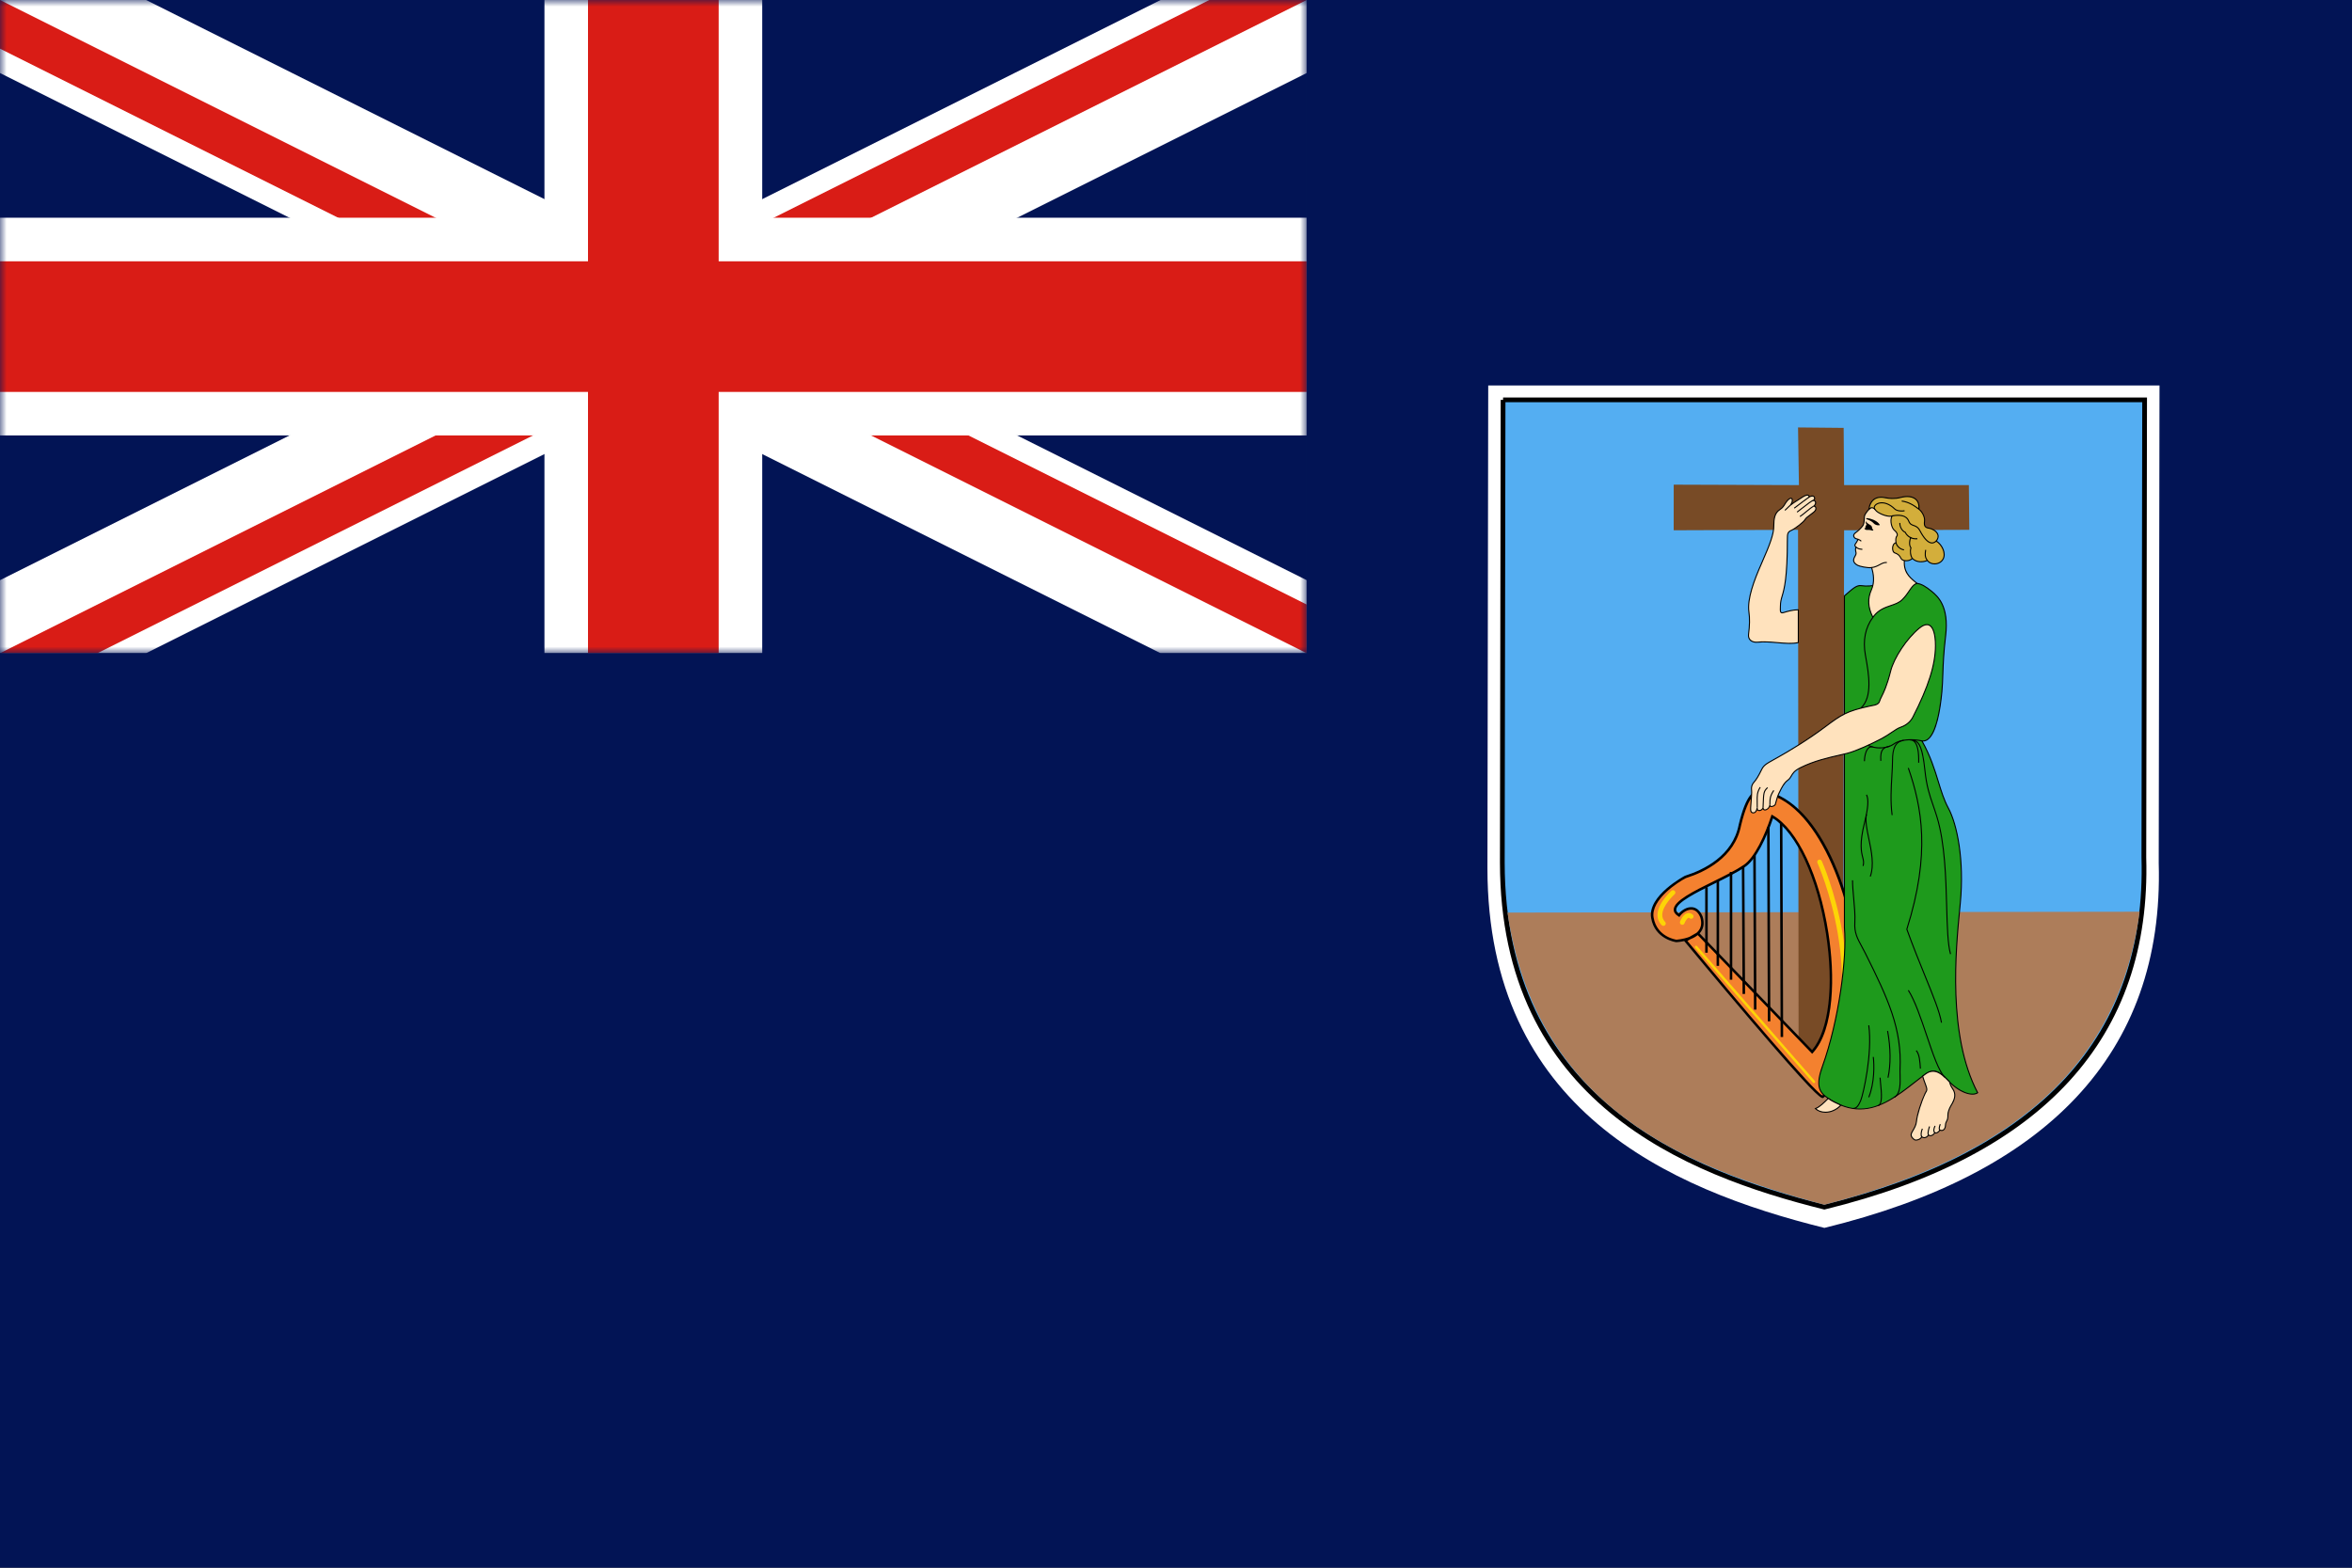 <svg width="180" height="120" viewBox="0 0 180 120" fill="none" xmlns="http://www.w3.org/2000/svg">
<rect x="0" y="0" width="180" height="120" fill="#333333" stroke="none"/>
<g clip-path="url(#clip0_909_274713)">
<rect width="180" height="120" fill="#021455"/>
<path d="M113.893 29.505H165.269L165.208 66.063C165.635 80.759 156.476 89.878 139.622 93.99C127.655 91.018 113.854 84.87 113.834 66.48L113.895 29.505L113.893 29.505Z" fill="white"/>
<path d="M115.031 30.607H164.129L164.071 65.638C164.479 79.72 155.725 88.459 139.619 92.399C128.181 89.551 114.992 83.66 114.973 66.038L115.031 30.607H115.031Z" fill="#54AEF2"/>
<path d="M139.618 92.586L139.575 92.575C128.946 89.929 114.812 84.299 114.792 66.038L114.85 30.607L115.031 30.608V30.426H164.311L164.31 30.608L164.252 65.639C164.652 79.421 156.379 88.486 139.662 92.575L139.618 92.586ZM115.212 30.789L115.154 66.038C115.174 84.019 129.113 89.591 139.619 92.212C156.119 88.164 164.284 79.226 163.89 65.644L163.947 30.789H115.212Z" fill="black"/>
<path d="M163.748 69.788C161.962 83.23 151.61 89.103 139.617 92.22C129.003 89.372 117.582 84.826 115.369 69.855L163.749 69.788L163.748 69.788Z" fill="#AD7D5A"/>
<path d="M137.673 37.133L137.605 32.718L141.096 32.752L141.13 37.133H150.679L150.713 40.555L141.13 40.59L141.053 80.953L137.648 80.974L137.605 40.555L128.088 40.59L128.09 37.099L137.673 37.133Z" fill="#784B26"/>
<path fill-rule="evenodd" clip-rule="evenodd" d="M129.943 71.454L138.684 80.521C141.706 77.199 139.61 64.782 135.634 62.495C135.158 63.965 134.347 65.728 133.486 66.297C131.591 67.588 126.948 69.098 128.5 70.065C128.854 69.575 129.78 69.112 130.215 70.201C130.733 71.916 128.282 72.025 128.282 72.025C128.282 72.025 126.73 71.835 126.458 70.255C126.185 68.676 128.769 67.234 128.99 67.124C129.208 67.042 132.584 66.144 133.156 63.148C133.864 60.208 134.599 60.643 134.735 60.589C139.146 61.025 142.033 68.921 142.196 74.476C142.36 80.031 139.936 83.707 139.501 83.952C139.065 84.197 128.99 71.998 128.99 71.998L129.943 71.454Z" fill="#F4812F"/>
<path d="M139.489 84.055C139.296 84.055 138.598 83.514 134.008 78.13C131.464 75.144 128.941 72.09 128.915 72.06L128.895 72.035C128.568 72.108 128.31 72.121 128.286 72.122C128.254 72.119 126.644 71.903 126.362 70.272C126.067 68.558 128.918 67.052 128.947 67.037C128.97 67.028 128.997 67.019 129.035 67.007C130.342 66.588 132.603 65.528 133.061 63.13C133.629 60.772 134.217 60.481 134.662 60.497C134.68 60.498 134.694 60.499 134.706 60.497L134.728 60.488L134.745 60.493C136.767 60.692 138.685 62.496 140.146 65.571C141.404 68.22 142.207 71.548 142.293 74.473C142.458 80.089 139.972 83.798 139.548 84.036C139.532 84.045 139.515 84.055 139.489 84.055ZM129.138 72.025C133.003 76.703 138.851 83.599 139.474 83.854C139.94 83.52 142.26 79.922 142.1 74.479C141.939 69.014 139.063 61.134 134.744 60.687C134.716 60.692 134.688 60.692 134.656 60.691C134.46 60.686 133.853 60.669 133.25 63.171C132.775 65.662 130.442 66.76 129.094 67.192C129.06 67.202 129.037 67.21 129.024 67.215C128.449 67.502 126.317 68.87 126.553 70.239C126.81 71.73 128.279 71.927 128.294 71.929C128.292 71.928 128.802 71.902 129.294 71.713L129.837 71.403C129.905 71.344 129.967 71.278 130.018 71.205C130.204 70.943 130.239 70.615 130.123 70.229C129.979 69.871 129.77 69.669 129.502 69.636C129.158 69.594 128.776 69.848 128.578 70.121L128.525 70.195L128.449 70.147C128.202 69.993 128.081 69.812 128.091 69.608C128.124 68.949 129.59 68.225 131.142 67.458C131.98 67.044 132.847 66.615 133.432 66.217C134.271 65.663 135.072 63.916 135.542 62.465L135.579 62.352L135.682 62.411C137.577 63.501 139.243 67.033 139.928 71.409C140.437 74.662 140.397 78.782 138.755 80.586L138.686 80.663L129.929 71.578C129.763 71.713 129.569 71.815 129.372 71.891L129.138 72.025ZM130.071 71.447L138.68 80.378C139.961 78.87 140.367 75.463 139.737 71.439C139.073 67.198 137.491 63.77 135.688 62.64C135.203 64.098 134.396 65.812 133.539 66.377C132.945 66.783 132.072 67.214 131.228 67.631C129.861 68.306 128.312 69.072 128.285 69.618C128.279 69.73 128.343 69.833 128.479 69.934C128.715 69.651 129.12 69.395 129.526 69.444C129.762 69.473 130.088 69.621 130.305 70.165C130.442 70.619 130.398 71.004 130.176 71.317C130.144 71.363 130.108 71.406 130.071 71.447Z" fill="black"/>
<path d="M136.315 63.013L136.369 79.378L136.315 63.013Z" fill="#F4812F"/>
<path d="M136.411 63.012L136.218 63.013L136.272 79.378L136.466 79.377L136.411 63.012Z" fill="black"/>
<path d="M135.335 63.312C135.335 63.339 135.389 78.179 135.389 78.179L135.335 63.312Z" fill="#F4812F"/>
<path d="M135.292 78.18C135.29 77.574 135.238 63.339 135.238 63.312H135.431C135.431 63.356 135.485 78.031 135.486 78.179L135.292 78.18Z" fill="black"/>
<path d="M134.273 65.463L134.327 77.281L134.273 65.463Z" fill="#F4812F"/>
<path d="M134.369 65.463L134.176 65.463L134.23 77.281L134.423 77.28L134.369 65.463Z" fill="black"/>
<path d="M133.401 66.307L133.456 76.083L133.401 66.307Z" fill="#F4812F"/>
<path d="M133.498 66.306L133.305 66.308L133.359 76.083L133.552 76.082L133.498 66.306Z" fill="black"/>
<path d="M132.572 66.743H132.379V74.993H132.572V66.743Z" fill="black"/>
<path d="M131.564 67.397H131.371V73.931H131.564V67.397Z" fill="black"/>
<path d="M130.693 67.914H130.5V72.924H130.693V67.914Z" fill="black"/>
<path d="M138.82 82.905C138.793 82.905 138.766 82.894 138.747 82.872L129.734 72.552C129.699 72.511 129.703 72.45 129.743 72.415C129.783 72.38 129.845 72.384 129.88 72.424L138.893 82.744C138.928 82.784 138.924 82.846 138.884 82.881C138.865 82.897 138.843 82.905 138.82 82.905Z" fill="#FDD406"/>
<path d="M139.555 82.445C139.527 82.445 139.498 82.438 139.472 82.425C139.383 82.379 139.348 82.27 139.394 82.181C143.096 74.99 139.131 66.144 139.091 66.055C139.049 65.964 139.089 65.857 139.18 65.815C139.271 65.774 139.379 65.814 139.42 65.905C139.462 65.995 143.498 75.001 139.716 82.347C139.684 82.409 139.62 82.445 139.555 82.445Z" fill="#FDD406"/>
<path d="M128.745 70.79C128.723 70.79 128.701 70.787 128.68 70.779C128.587 70.743 128.54 70.638 128.575 70.545C128.611 70.452 128.804 69.984 129.134 69.899C129.233 69.874 129.384 69.872 129.544 70.009C129.62 70.074 129.628 70.188 129.563 70.264C129.498 70.341 129.383 70.349 129.308 70.284C129.258 70.242 129.234 70.248 129.224 70.25C129.117 70.277 128.975 70.514 128.914 70.674C128.887 70.746 128.818 70.79 128.745 70.79Z" fill="#FDD406"/>
<path d="M127.302 70.872C127.254 70.872 127.207 70.854 127.172 70.817C126.947 70.586 126.839 70.308 126.852 69.992C126.886 69.107 127.875 68.223 127.917 68.186C127.992 68.12 128.106 68.127 128.173 68.202C128.239 68.277 128.232 68.391 128.157 68.457C128.148 68.466 127.241 69.276 127.214 70.007C127.206 70.222 127.277 70.405 127.432 70.565C127.502 70.637 127.5 70.751 127.428 70.821C127.393 70.855 127.347 70.872 127.302 70.872Z" fill="#FDD406"/>
<path d="M141.156 45.609C141.761 45.09 142.075 44.773 142.45 44.83C142.824 44.888 143.334 44.859 143.709 44.744C144.085 44.628 145.945 44.398 146.709 44.657C146.969 44.686 147.314 44.83 147.847 45.277C148.381 45.724 149.16 46.503 148.9 48.666C148.641 50.828 148.726 51.753 148.612 52.962C148.411 55.096 147.937 56.853 147.084 56.711C148.237 58.73 148.352 60.46 149.102 61.844C149.852 63.228 150.313 66.054 150.024 69.111C149.737 72.168 148.93 79.031 151.351 83.645C150.947 83.933 149.968 83.645 149.102 82.722C148.237 81.799 147.857 81.829 147.141 82.376C144.95 84.049 142.898 86.064 139.875 84.049C139.183 83.587 138.964 83.034 139.471 81.626C140.739 78.108 141.356 73.281 141.156 71.014L141.156 45.609Z" fill="#1E9A1C"/>
<path d="M142.342 84.925C141.577 84.925 140.756 84.684 139.853 84.082C139.184 83.636 138.901 83.089 139.434 81.613C140.692 78.124 141.319 73.318 141.116 71.018L141.116 45.59L141.13 45.578C141.194 45.524 141.255 45.471 141.312 45.421C141.805 44.994 142.101 44.735 142.456 44.791C142.84 44.85 143.339 44.816 143.697 44.706C144.042 44.6 145.924 44.348 146.722 44.619C147.035 44.653 147.403 44.853 147.873 45.247C148.309 45.611 149.216 46.37 148.94 48.67C148.781 49.999 148.752 50.853 148.726 51.607C148.71 52.066 148.695 52.499 148.652 52.966C148.521 54.352 148.227 56.111 147.568 56.618C147.439 56.717 147.3 56.764 147.157 56.758C147.781 57.871 148.099 58.904 148.379 59.818C148.601 60.54 148.81 61.222 149.137 61.825C149.822 63.088 150.374 65.832 150.064 69.115C150.05 69.262 150.035 69.419 150.019 69.584C149.717 72.72 149.087 79.246 151.386 83.626L151.403 83.657L151.374 83.677C150.962 83.972 149.965 83.701 149.073 82.749C148.226 81.846 147.871 81.869 147.165 82.407C146.976 82.552 146.788 82.698 146.601 82.845C145.284 83.873 143.937 84.925 142.342 84.925ZM141.196 45.627V71.014C141.399 73.319 140.77 78.141 139.509 81.639C138.991 83.074 139.246 83.581 139.897 84.015C142.635 85.841 144.538 84.355 146.552 82.782C146.739 82.635 146.928 82.489 147.117 82.344C147.855 81.781 148.249 81.753 149.131 82.695C149.973 83.592 150.897 83.873 151.299 83.631C149.009 79.23 149.637 72.712 149.94 69.576C149.956 69.411 149.971 69.255 149.985 69.107C150.293 65.841 149.746 63.115 149.067 61.863C148.736 61.253 148.526 60.567 148.303 59.842C148.018 58.913 147.695 57.861 147.049 56.731L147.008 56.658L147.091 56.672C147.241 56.697 147.386 56.657 147.519 56.555C148.015 56.173 148.389 54.896 148.572 52.958C148.616 52.494 148.631 52.062 148.646 51.604C148.672 50.849 148.701 49.993 148.861 48.661C149.132 46.404 148.247 45.663 147.822 45.308C147.365 44.925 147.01 44.731 146.705 44.697C145.963 44.446 144.118 44.66 143.721 44.782C143.352 44.895 142.839 44.931 142.444 44.87C142.126 44.82 141.84 45.069 141.365 45.481C141.311 45.528 141.255 45.576 141.196 45.627Z" fill="black"/>
<path d="M143.234 43.446C143.393 43.936 143.479 44.571 143.219 45.148C142.96 45.724 142.903 46.416 143.334 47.253C144.027 46.272 145.008 46.474 145.584 45.897C146.161 45.321 146.276 44.773 146.709 44.657C146.276 44.282 145.613 43.879 145.757 42.783C145.902 41.687 147.429 40.793 146.046 39.12C145.152 38.041 143.853 38.342 143.291 38.76C143.027 38.957 142.801 39.236 142.715 39.423C142.628 39.611 142.737 40.037 142.527 40.288C142.384 40.461 142.209 40.633 142.008 40.779C141.879 40.872 141.798 41.009 141.936 41.168C141.991 41.231 142.093 41.245 142.204 41.284C142.139 41.413 142.066 41.543 141.994 41.637C141.925 41.725 141.955 41.809 142.037 41.88C141.928 42.226 142.138 42.264 141.994 42.523C141.869 42.748 141.699 43.013 142.167 43.273C142.296 43.345 142.91 43.488 143.234 43.446Z" fill="#FFE2BD"/>
<path d="M143.329 47.329L143.299 47.271C142.911 46.519 142.873 45.819 143.183 45.131C143.443 44.553 143.342 43.925 143.206 43.489C142.875 43.518 142.288 43.386 142.148 43.308C141.97 43.209 141.866 43.101 141.831 42.978C141.785 42.814 141.871 42.661 141.947 42.525L141.959 42.504C142.025 42.385 142.01 42.324 141.989 42.239C141.969 42.158 141.945 42.058 141.992 41.892C141.903 41.804 141.892 41.703 141.962 41.612C142.019 41.539 142.082 41.434 142.147 41.307C142.135 41.303 142.122 41.299 142.11 41.296C142.03 41.272 141.955 41.25 141.906 41.194C141.844 41.123 141.817 41.05 141.825 40.977C141.835 40.895 141.89 40.815 141.984 40.746C142.169 40.613 142.341 40.45 142.496 40.263C142.616 40.119 142.625 39.908 142.632 39.722C142.638 39.596 142.642 39.486 142.679 39.406C142.76 39.23 142.979 38.942 143.268 38.728C143.912 38.249 145.209 38.047 146.077 39.095C147.05 40.272 146.596 41.091 146.196 41.815C146.013 42.145 145.84 42.457 145.797 42.788C145.671 43.745 146.18 44.167 146.59 44.505C146.64 44.547 146.689 44.587 146.735 44.627L146.792 44.676L146.72 44.696C146.483 44.759 146.346 44.96 146.157 45.238C146.017 45.445 145.857 45.68 145.612 45.925C145.365 46.172 145.049 46.279 144.715 46.392C144.247 46.551 143.763 46.714 143.367 47.275L143.329 47.329ZM143.262 43.402L143.272 43.434C143.417 43.883 143.532 44.548 143.255 45.164C142.964 45.811 142.992 46.47 143.341 47.176C143.745 46.636 144.246 46.467 144.689 46.317C145.015 46.207 145.322 46.103 145.556 45.869C145.795 45.629 145.953 45.398 146.091 45.193C146.265 44.937 146.406 44.73 146.629 44.641C146.6 44.617 146.57 44.592 146.539 44.567C146.114 44.216 145.586 43.779 145.718 42.777C145.763 42.431 145.939 42.113 146.126 41.776C146.533 41.041 146.954 40.28 146.015 39.146C145.101 38.041 143.801 38.43 143.315 38.792C143.05 38.989 142.831 39.267 142.752 39.44C142.721 39.505 142.717 39.612 142.712 39.726C142.704 39.924 142.695 40.15 142.557 40.314C142.398 40.506 142.221 40.674 142.031 40.811C141.978 40.849 141.913 40.911 141.905 40.986C141.899 41.036 141.92 41.088 141.966 41.142C141.999 41.18 142.061 41.198 142.132 41.219C142.159 41.227 142.188 41.236 142.217 41.246L142.26 41.261L142.24 41.301C142.164 41.453 142.092 41.574 142.026 41.661C141.994 41.701 141.964 41.764 142.063 41.85L142.083 41.867L142.075 41.892C142.025 42.051 142.046 42.137 142.066 42.22C142.089 42.311 142.11 42.397 142.029 42.542L142.017 42.564C141.945 42.692 141.87 42.825 141.908 42.956C141.937 43.058 142.028 43.15 142.187 43.238C142.31 43.307 142.913 43.448 143.229 43.406L143.262 43.402Z" fill="black"/>
<path d="M137.625 49.184C136.818 49.386 135.52 49.04 134.539 49.156C134.106 49.207 133.761 48.983 133.819 48.55C133.876 48.117 133.934 47.454 133.847 46.849C133.713 45.905 134.165 44.599 134.799 43.157C135.433 41.716 135.751 40.908 135.751 40.23C135.751 39.783 135.794 39.279 136.198 39.019C136.496 38.828 136.553 38.641 136.66 38.486C136.904 38.125 137.134 38.039 137.163 38.255C137.181 38.384 137.134 38.5 137.019 38.673C137.279 38.457 137.719 38.205 137.819 38.133C137.92 38.061 138.433 37.7 138.461 38.039C138.663 37.938 138.8 37.945 138.851 38.053C138.905 38.17 138.872 38.219 138.771 38.306C138.915 38.277 139.081 38.529 138.792 38.753C138.944 38.702 139.095 38.955 138.829 39.185C138.553 39.423 138.238 39.589 138.137 39.776C138.036 39.964 137.351 40.49 137.077 40.605C136.803 40.721 136.789 40.879 136.789 41.283C136.789 45.724 136.256 45.363 136.256 46.431C136.256 46.719 136.198 46.978 136.486 46.892C136.775 46.805 137.192 46.676 137.625 46.676V49.184Z" fill="#FFE2BD"/>
<path d="M136.986 49.289C136.685 49.289 136.357 49.261 136.018 49.231C135.514 49.188 134.992 49.143 134.544 49.195C134.285 49.226 134.058 49.162 133.919 49.02C133.802 48.901 133.754 48.737 133.779 48.545C133.866 47.892 133.875 47.323 133.807 46.855C133.661 45.828 134.208 44.401 134.762 43.142C135.431 41.621 135.711 40.881 135.711 40.231C135.711 39.739 135.767 39.249 136.176 38.986C136.401 38.842 136.481 38.705 136.559 38.573C136.581 38.535 136.603 38.499 136.627 38.464C136.799 38.209 136.974 38.074 137.093 38.102C137.128 38.11 137.188 38.14 137.203 38.25C137.216 38.343 137.197 38.429 137.155 38.519C137.316 38.403 137.5 38.288 137.633 38.205C137.708 38.158 137.767 38.122 137.796 38.1C137.994 37.959 138.259 37.806 138.404 37.873C138.448 37.893 138.477 37.929 138.491 37.981C138.611 37.928 138.708 37.914 138.781 37.94C138.829 37.957 138.865 37.989 138.887 38.036C138.939 38.15 138.917 38.215 138.86 38.277C138.906 38.296 138.945 38.335 138.969 38.387C139.008 38.471 139.002 38.596 138.891 38.717C138.928 38.732 138.962 38.761 138.985 38.801C139.038 38.894 139.036 39.059 138.855 39.215C138.754 39.303 138.65 39.379 138.549 39.453C138.379 39.577 138.232 39.684 138.172 39.795C138.064 39.995 137.363 40.528 137.093 40.642C136.841 40.748 136.829 40.881 136.829 41.283C136.829 44.269 136.588 45.088 136.429 45.63C136.352 45.895 136.295 46.085 136.295 46.431C136.295 46.474 136.294 46.517 136.293 46.558C136.289 46.691 136.285 46.816 136.334 46.854C136.361 46.874 136.408 46.874 136.475 46.854L136.503 46.845C136.797 46.757 137.2 46.636 137.625 46.636H137.665V49.216L137.635 49.223C137.441 49.272 137.222 49.289 136.986 49.289ZM134.997 49.092C135.33 49.092 135.681 49.122 136.025 49.152C136.609 49.203 137.162 49.251 137.586 49.153V46.716C137.187 46.723 136.806 46.837 136.526 46.922L136.498 46.93C136.403 46.959 136.334 46.954 136.286 46.917C136.204 46.855 136.208 46.716 136.213 46.556C136.214 46.516 136.216 46.473 136.216 46.431C136.216 46.074 136.276 45.868 136.353 45.608C136.51 45.07 136.749 44.258 136.749 41.283C136.749 40.879 136.762 40.695 137.062 40.569C137.339 40.452 138.009 39.929 138.102 39.758C138.17 39.63 138.324 39.518 138.502 39.388C138.602 39.316 138.704 39.24 138.803 39.155C138.947 39.03 138.954 38.907 138.915 38.84C138.89 38.796 138.847 38.778 138.805 38.791L138.768 38.721C138.95 38.58 138.912 38.455 138.896 38.42C138.873 38.368 138.823 38.336 138.779 38.345L138.628 38.375L138.745 38.276C138.839 38.195 138.858 38.165 138.815 38.07C138.802 38.043 138.782 38.025 138.755 38.016C138.712 38.001 138.63 37.999 138.479 38.075L138.426 38.101L138.421 38.042C138.415 37.966 138.382 37.95 138.371 37.945C138.286 37.906 138.09 37.989 137.842 38.165C137.812 38.187 137.752 38.224 137.675 38.273C137.496 38.385 137.225 38.554 137.045 38.704L136.986 38.651C137.102 38.477 137.139 38.372 137.124 38.261C137.117 38.213 137.101 38.186 137.075 38.18C137.009 38.163 136.861 38.26 136.693 38.508C136.67 38.542 136.649 38.577 136.628 38.614C136.549 38.747 136.46 38.899 136.219 39.053C135.842 39.295 135.79 39.762 135.79 40.231C135.79 40.895 135.509 41.642 134.835 43.174C134.286 44.423 133.743 45.836 133.886 46.843C133.955 47.319 133.945 47.895 133.858 48.556C133.836 48.722 133.877 48.863 133.976 48.964C134.098 49.088 134.301 49.143 134.535 49.116C134.682 49.099 134.837 49.092 134.997 49.092Z" fill="black"/>
<path d="M137.798 58.758C139.101 58.107 140.595 57.864 141.374 57.663C142.152 57.461 143.393 56.855 143.998 56.538C144.604 56.221 145.094 55.788 145.44 55.673C145.786 55.558 146.174 55.319 146.391 54.894C147.516 52.703 148.122 50.944 148.122 49.415C148.122 48.406 147.862 47.281 146.881 48.089C145.96 48.848 144.956 50.311 144.69 51.376C144.286 52.991 143.941 53.337 143.853 53.654C143.767 53.972 143.441 53.971 143.046 54.058C141.345 54.433 140.941 54.692 139.672 55.644C138.404 56.596 137.019 57.432 136.096 57.951C135.174 58.47 135.001 58.528 134.799 58.946C134.598 59.364 134.41 59.681 134.237 59.869C134.063 60.056 134.014 60.275 134.049 60.503C134.079 60.691 133.991 61.556 133.977 61.844C133.962 62.132 134.034 62.205 134.151 62.219C134.266 62.233 134.424 62.176 134.482 61.83C134.424 62.176 134.9 62.06 134.929 61.801C134.914 62.176 135.419 61.959 135.448 61.613C135.448 61.858 135.83 61.689 135.866 61.57C135.952 61.282 136.024 60.965 136.139 60.734C136.308 60.399 136.487 59.965 136.818 59.724C137.193 59.45 137.019 59.148 137.798 58.758Z" fill="#FFE2BD"/>
<path d="M134.181 62.26C134.168 62.26 134.156 62.26 134.146 62.258C133.983 62.238 133.923 62.118 133.937 61.842C133.942 61.753 133.953 61.608 133.966 61.446C133.993 61.103 134.029 60.634 134.01 60.509C133.97 60.251 134.036 60.026 134.207 59.842C134.37 59.666 134.552 59.367 134.763 58.928C134.948 58.545 135.111 58.455 135.795 58.074C135.88 58.026 135.974 57.974 136.077 57.916C136.823 57.496 138.28 56.639 139.648 55.612C140.914 54.662 141.316 54.398 143.037 54.019C143.105 54.004 143.171 53.992 143.233 53.98C143.533 53.924 143.75 53.883 143.815 53.644C143.842 53.546 143.89 53.449 143.958 53.315C144.111 53.01 144.368 52.499 144.652 51.366C144.91 50.33 145.899 48.846 146.856 48.058C147.175 47.795 147.446 47.714 147.66 47.815C148.096 48.021 148.162 48.906 148.162 49.415C148.162 50.877 147.627 52.573 146.427 54.912C146.172 55.41 145.707 55.626 145.452 55.711C145.273 55.77 145.05 55.92 144.792 56.094C144.562 56.249 144.302 56.424 144.016 56.573C143.736 56.72 142.29 57.466 141.384 57.701C141.218 57.744 141.025 57.788 140.801 57.838C139.973 58.026 138.839 58.282 137.815 58.794C137.347 59.028 137.235 59.223 137.127 59.412C137.058 59.532 136.992 59.646 136.841 59.757C136.562 59.96 136.392 60.308 136.242 60.615C136.219 60.662 136.197 60.708 136.175 60.752C136.09 60.922 136.027 61.147 135.966 61.364C135.946 61.437 135.925 61.51 135.904 61.581C135.873 61.686 135.669 61.794 135.538 61.776C135.506 61.771 135.479 61.759 135.458 61.741C135.386 61.919 135.207 62.043 135.062 62.037C134.993 62.032 134.942 61.998 134.914 61.941C134.873 61.996 134.814 62.036 134.76 62.059C134.664 62.098 134.566 62.093 134.505 62.044C134.495 62.036 134.485 62.026 134.475 62.013C134.396 62.224 134.263 62.26 134.181 62.26ZM147.468 47.853C147.31 47.853 147.122 47.942 146.907 48.119C145.961 48.898 144.984 50.364 144.729 51.386C144.443 52.527 144.184 53.043 144.029 53.351C143.964 53.481 143.917 53.575 143.892 53.665C143.814 53.952 143.552 54.001 143.248 54.058C143.186 54.07 143.121 54.082 143.054 54.097C141.35 54.473 140.951 54.734 139.696 55.676C138.324 56.705 136.864 57.565 136.116 57.986C136.013 58.044 135.919 58.096 135.834 58.143C135.151 58.524 135.009 58.603 134.835 58.963C134.62 59.409 134.434 59.714 134.266 59.896C134.112 60.062 134.053 60.264 134.089 60.497C134.11 60.631 134.074 61.086 134.045 61.452C134.033 61.614 134.021 61.757 134.017 61.846C134.002 62.136 134.077 62.169 134.156 62.179C134.296 62.197 134.401 62.071 134.443 61.823L134.522 61.836C134.514 61.884 134.513 61.948 134.555 61.982C134.593 62.012 134.661 62.013 134.729 61.985C134.797 61.957 134.879 61.891 134.889 61.796L134.969 61.802C134.966 61.87 134.981 61.952 135.067 61.957C135.189 61.969 135.392 61.812 135.409 61.61L135.488 61.613C135.488 61.68 135.521 61.693 135.55 61.697C135.653 61.712 135.811 61.615 135.828 61.559C135.849 61.488 135.869 61.415 135.889 61.343C135.951 61.122 136.015 60.893 136.104 60.716C136.126 60.672 136.148 60.627 136.17 60.58C136.325 60.265 136.499 59.907 136.794 59.692C136.932 59.592 136.99 59.49 137.058 59.372C137.167 59.182 137.29 58.968 137.78 58.723C138.812 58.206 139.952 57.949 140.784 57.761C141.007 57.71 141.2 57.666 141.364 57.624C142.06 57.444 143.208 56.907 143.979 56.503C144.261 56.355 144.519 56.181 144.747 56.028C145.011 55.851 145.238 55.698 145.427 55.635C145.67 55.554 146.114 55.348 146.356 54.876C147.55 52.548 148.082 50.864 148.082 49.415C148.082 48.581 147.916 48.024 147.626 47.887C147.577 47.864 147.524 47.853 147.468 47.853Z" fill="black"/>
<path d="M147.141 82.376C147.228 82.693 147.386 83.054 147.443 83.27C147.502 83.486 147.4 83.554 147.343 83.674C147.041 84.308 146.715 85.319 146.665 85.865C146.637 86.182 146.421 86.485 146.319 86.673C146.208 86.879 146.251 87.039 146.507 87.235C146.629 87.329 147.026 87.206 147.069 87.004C147.213 87.148 147.472 87.091 147.588 86.874C147.718 87.004 147.934 86.918 148.079 86.701C148.208 86.788 148.395 86.615 148.467 86.499C148.67 86.6 148.886 86.478 148.893 86.082C148.894 86.002 148.943 85.865 149.002 85.772C149.059 85.678 149.08 85.498 149.074 85.339C149.066 85.18 149.167 84.863 149.304 84.64C149.441 84.416 149.679 84.02 149.578 83.645C149.484 83.296 149.333 83.328 149.203 82.823C148.886 82.491 148.453 82.03 148.007 82.001C147.56 81.972 147.3 82.275 147.141 82.376Z" fill="#FFE2BD"/>
<path d="M146.629 87.307C146.573 87.307 146.52 87.296 146.482 87.266C146.217 87.063 146.159 86.885 146.284 86.654C146.304 86.617 146.328 86.576 146.354 86.531C146.46 86.353 146.603 86.109 146.625 85.862C146.679 85.287 147.021 84.257 147.307 83.656C147.321 83.627 147.338 83.6 147.354 83.574C147.403 83.496 147.445 83.429 147.405 83.28C147.379 83.181 147.329 83.047 147.277 82.905C147.217 82.742 147.149 82.557 147.102 82.386L147.095 82.358L147.12 82.342C147.15 82.323 147.186 82.295 147.227 82.262C147.39 82.133 147.637 81.937 148.009 81.961C148.464 81.991 148.898 82.446 149.216 82.779L149.242 82.813C149.311 83.083 149.385 83.192 149.456 83.298C149.516 83.387 149.572 83.47 149.616 83.635C149.723 84.031 149.473 84.44 149.338 84.66C149.209 84.872 149.106 85.181 149.114 85.337C149.12 85.486 149.102 85.683 149.036 85.792C148.98 85.882 148.934 86.012 148.933 86.082C148.929 86.301 148.862 86.462 148.743 86.534C148.666 86.581 148.574 86.586 148.482 86.549C148.423 86.63 148.315 86.736 148.203 86.76C148.163 86.769 148.125 86.766 148.091 86.753C147.997 86.881 147.876 86.963 147.762 86.974C147.7 86.98 147.645 86.966 147.598 86.934C147.531 87.035 147.428 87.103 147.316 87.12C147.234 87.133 147.152 87.115 147.087 87.07C147.045 87.151 146.954 87.222 146.832 87.267C146.772 87.29 146.698 87.307 146.629 87.307ZM147.187 82.393C147.233 82.553 147.296 82.725 147.352 82.878C147.405 83.021 147.455 83.157 147.482 83.26C147.531 83.442 147.475 83.531 147.422 83.616C147.407 83.64 147.392 83.664 147.379 83.691C147.061 84.358 146.752 85.356 146.704 85.869C146.681 86.133 146.532 86.387 146.423 86.572C146.397 86.616 146.374 86.656 146.354 86.692C146.266 86.856 146.264 86.999 146.531 87.203C146.578 87.239 146.692 87.234 146.805 87.193C146.927 87.147 147.013 87.072 147.029 86.996L147.045 86.924L147.097 86.976C147.151 87.03 147.225 87.052 147.305 87.041C147.406 87.025 147.499 86.956 147.553 86.856L147.578 86.808L147.616 86.846C147.654 86.884 147.7 86.901 147.754 86.895C147.853 86.885 147.962 86.804 148.045 86.679L148.068 86.646L148.101 86.668C148.125 86.684 148.153 86.689 148.186 86.682C148.273 86.663 148.38 86.564 148.434 86.478L148.453 86.448L148.485 86.464C148.563 86.503 148.64 86.503 148.702 86.465C148.796 86.408 148.85 86.272 148.853 86.081C148.854 85.996 148.904 85.854 148.968 85.751C149.015 85.673 149.041 85.512 149.034 85.34C149.026 85.169 149.132 84.845 149.27 84.619C149.398 84.409 149.637 84.019 149.539 83.655C149.498 83.504 149.448 83.429 149.39 83.343C149.319 83.238 149.239 83.119 149.167 82.843L149.158 82.834C148.85 82.511 148.428 82.068 148.004 82.041C147.662 82.017 147.44 82.196 147.276 82.325C147.244 82.351 147.214 82.374 147.187 82.393Z" fill="black"/>
<path d="M138.937 84.856C139.341 85.26 140.249 85.274 140.884 84.597C140.653 84.496 140.148 84.265 139.918 84.078C139.6 84.395 139.239 84.755 138.937 84.856Z" fill="#FFE2BD"/>
<path d="M139.702 85.177C139.383 85.177 139.095 85.071 138.909 84.884L138.863 84.839L138.924 84.818C139.218 84.72 139.575 84.364 139.89 84.049L139.915 84.024L139.943 84.047C140.162 84.225 140.636 84.445 140.9 84.56L140.951 84.582L140.913 84.624C140.586 84.973 140.164 85.169 139.726 85.177C139.718 85.177 139.71 85.177 139.702 85.177ZM139.011 84.87C139.183 85.016 139.43 85.097 139.702 85.097C139.709 85.097 139.717 85.097 139.725 85.097C140.124 85.09 140.509 84.918 140.815 84.61C140.553 84.494 140.142 84.299 139.921 84.131C139.627 84.424 139.3 84.746 139.011 84.87Z" fill="black"/>
<path d="M143.018 39.005C143.176 37.981 143.902 38.005 144.359 38.111C144.546 38.154 145.008 38.197 145.44 38.082C146.295 37.854 146.94 38.154 146.854 38.976C147.084 39.149 147.328 39.553 147.285 39.899C147.242 40.245 147.314 40.389 147.632 40.432C147.948 40.476 148.627 40.865 148.179 41.413C148.612 41.672 148.943 42.336 148.713 42.783C148.483 43.23 147.79 43.302 147.502 42.898C147.185 43.042 146.665 43.071 146.348 42.739C146.132 42.999 145.584 42.97 145.483 42.739C145.383 42.509 145.212 42.385 145.008 42.321C144.776 42.249 144.762 41.615 145.108 41.543C145.065 41.355 145.08 41.139 145.166 41.038C145.252 40.937 145.18 40.75 144.979 40.591C144.776 40.432 144.604 39.827 144.805 39.495C144.46 39.611 143.695 39.279 143.537 39.048C143.378 38.818 143.162 38.803 143.018 39.005Z" fill="#D3AE3B"/>
<path d="M148.05 43.203C147.823 43.203 147.618 43.11 147.489 42.947C147.142 43.093 146.655 43.086 146.35 42.797C146.203 42.942 145.962 42.982 145.779 42.956C145.613 42.932 145.492 42.859 145.446 42.756C145.36 42.557 145.213 42.428 144.996 42.359C144.851 42.314 144.793 42.11 144.801 41.939C144.809 41.769 144.882 41.574 145.061 41.514C145.03 41.343 145.04 41.125 145.136 41.012C145.156 40.988 145.165 40.957 145.161 40.919C145.152 40.828 145.075 40.718 144.954 40.622C144.751 40.463 144.587 39.907 144.732 39.553C144.34 39.606 143.658 39.295 143.504 39.071C143.43 38.964 143.342 38.904 143.255 38.904H143.254C143.179 38.904 143.109 38.947 143.05 39.028L142.979 38.999C143.039 38.609 143.187 38.332 143.419 38.175C143.654 38.016 143.973 37.981 144.368 38.072C144.573 38.12 145.026 38.151 145.429 38.044C145.943 37.907 146.37 37.956 146.633 38.181C146.835 38.354 146.926 38.622 146.895 38.958C147.138 39.151 147.367 39.56 147.325 39.904C147.282 40.245 147.353 40.354 147.637 40.393C147.852 40.422 148.222 40.599 148.335 40.886C148.381 41.002 148.399 41.185 148.238 41.403C148.671 41.689 148.984 42.344 148.748 42.801C148.632 43.028 148.388 43.181 148.111 43.201C148.091 43.202 148.07 43.203 148.05 43.203ZM147.515 42.848L147.534 42.875C147.656 43.046 147.87 43.14 148.105 43.121C148.354 43.103 148.573 42.967 148.678 42.764C148.897 42.339 148.573 41.696 148.158 41.447L148.119 41.423L148.148 41.388C148.282 41.224 148.32 41.065 148.261 40.915C148.164 40.669 147.83 40.5 147.627 40.472C147.254 40.421 147.205 40.222 147.246 39.894C147.286 39.57 147.061 39.182 146.83 39.008L146.812 38.995L146.814 38.972C146.847 38.653 146.767 38.401 146.581 38.242C146.342 38.037 145.929 37.993 145.45 38.121C145 38.241 144.533 38.192 144.35 38.15C143.977 38.064 143.679 38.094 143.463 38.241C143.276 38.367 143.148 38.583 143.081 38.883C143.134 38.844 143.193 38.824 143.254 38.824H143.256C143.369 38.825 143.48 38.897 143.57 39.026C143.717 39.24 144.469 39.565 144.793 39.458L144.896 39.423L144.839 39.516C144.653 39.824 144.81 40.408 145.003 40.56C145.143 40.67 145.229 40.798 145.24 40.911C145.246 40.971 145.231 41.023 145.196 41.064C145.124 41.148 145.104 41.346 145.147 41.534L145.156 41.573L145.116 41.582C144.954 41.616 144.888 41.79 144.881 41.943C144.873 42.11 144.933 42.256 145.02 42.283C145.26 42.359 145.423 42.503 145.519 42.724C145.553 42.8 145.654 42.858 145.79 42.877C145.965 42.901 146.195 42.861 146.318 42.714L146.346 42.68L146.377 42.712C146.697 43.047 147.215 42.985 147.485 42.862L147.515 42.848Z" fill="black"/>
<path d="M143.239 43.486L143.229 43.406C143.496 43.372 143.68 43.273 143.841 43.185C144.015 43.09 144.178 43.002 144.404 43.017L144.399 43.096C144.197 43.082 144.05 43.162 143.879 43.255C143.712 43.346 143.521 43.449 143.239 43.486Z" fill="black"/>
<path d="M142.522 42.091L142.478 42.086C142.371 42.074 142.261 42.061 142.155 42.004C142.097 41.972 142.05 41.945 142.01 41.91L142.063 41.851C142.096 41.88 142.14 41.904 142.193 41.934C142.285 41.983 142.388 41.995 142.487 42.007L142.532 42.012L142.522 42.091Z" fill="black"/>
<path d="M142.412 41.455C142.338 41.379 142.255 41.344 142.191 41.322L142.217 41.246C142.289 41.271 142.383 41.311 142.469 41.4L142.412 41.455Z" fill="black"/>
<path d="M145.545 39.156C145.352 39.156 145.105 39.114 144.98 38.99C144.6 38.617 144.159 38.454 143.797 38.556C143.633 38.602 143.509 38.702 143.482 38.81C143.467 38.871 143.486 38.929 143.535 38.977L143.48 39.034C143.41 38.967 143.383 38.88 143.405 38.791C143.439 38.653 143.581 38.534 143.776 38.479C144.165 38.369 144.635 38.539 145.036 38.934C145.192 39.088 145.614 39.098 145.745 39.054L145.77 39.13C145.722 39.145 145.64 39.156 145.545 39.156Z" fill="black"/>
<path d="M147.857 41.602C147.834 41.602 147.811 41.6 147.788 41.596C147.506 41.551 147.209 41.234 146.904 40.653C146.756 40.371 146.595 40.315 146.439 40.261C146.283 40.206 146.135 40.155 146.036 39.899C145.82 39.331 144.981 39.496 144.814 39.534L144.796 39.457C145.31 39.337 145.925 39.383 146.111 39.87C146.196 40.092 146.315 40.133 146.465 40.185C146.628 40.242 146.812 40.306 146.975 40.616C147.263 41.165 147.549 41.477 147.801 41.517C147.924 41.538 148.039 41.494 148.151 41.384L148.207 41.442C148.097 41.548 147.98 41.602 147.857 41.602Z" fill="black"/>
<path d="M146.317 42.764C146.177 42.579 146.126 42.2 146.203 41.94C146.039 41.724 146.1 41.314 146.211 41.092L146.283 41.128C146.181 41.331 146.121 41.724 146.277 41.906L146.292 41.923L146.285 41.944C146.2 42.201 146.265 42.563 146.38 42.715L146.317 42.764Z" fill="black"/>
<path d="M145.708 42.13C145.338 42.071 145.086 41.751 145.068 41.547L145.148 41.54C145.161 41.688 145.369 41.995 145.721 42.052L145.708 42.13Z" fill="black"/>
<path d="M147.47 42.923C147.255 42.645 147.289 42.398 147.333 42.085L147.412 42.096C147.369 42.402 147.338 42.623 147.533 42.874L147.47 42.923Z" fill="black"/>
<path d="M146.626 41.286C146.122 41.286 145.856 40.941 145.784 40.78C145.501 40.651 145.343 40.292 145.357 40.027L145.437 40.031C145.423 40.274 145.57 40.604 145.83 40.713L145.845 40.72L145.851 40.735C145.907 40.873 146.189 41.255 146.733 41.2L146.741 41.28C146.701 41.284 146.663 41.286 146.626 41.286Z" fill="black"/>
<path d="M146.829 39.008C146.471 38.73 146.066 38.463 145.536 38.393L145.546 38.314C146.095 38.386 146.511 38.66 146.878 38.945L146.829 39.008Z" fill="black"/>
<path d="M142.438 54.232L142.385 54.173C143.291 53.349 142.973 51.566 142.741 50.264L142.719 50.143C142.516 49.008 142.713 48.027 143.302 47.229L143.366 47.276C142.79 48.056 142.599 49.016 142.798 50.129L142.819 50.251C143.055 51.571 143.377 53.379 142.438 54.232Z" fill="black"/>
<path d="M143.871 57.291C143.555 57.291 143.237 57.226 142.971 57.093L143.007 57.022C143.591 57.314 144.434 57.265 144.926 56.91C145.447 56.534 146.389 56.519 147.092 56.672L147.075 56.75C146.411 56.606 145.47 56.615 144.973 56.974C144.684 57.183 144.278 57.291 143.871 57.291Z" fill="black"/>
<path d="M144.766 62.398C144.628 61.352 144.691 60.309 144.746 59.389C144.771 58.972 144.795 58.578 144.795 58.24C144.795 57.205 145.051 56.739 145.678 56.629L145.692 56.707C145.104 56.81 144.874 57.24 144.874 58.24C144.874 58.581 144.851 58.976 144.826 59.394C144.771 60.31 144.708 61.349 144.845 62.387L144.766 62.398Z" fill="black"/>
<path d="M143.901 58.243C143.832 57.276 144.191 57.185 144.538 57.098C144.566 57.091 144.594 57.084 144.622 57.077L144.642 57.154C144.614 57.161 144.586 57.168 144.557 57.175C144.213 57.262 143.916 57.337 143.981 58.237L143.901 58.243Z" fill="black"/>
<path d="M142.726 58.269L142.646 58.268C142.658 57.769 142.794 57.36 143.003 57.201C143.1 57.127 143.21 57.104 143.33 57.134L143.311 57.211C143.216 57.188 143.129 57.205 143.051 57.264C142.862 57.409 142.737 57.794 142.726 58.269Z" fill="black"/>
<path d="M149.237 73.044C149.021 72.276 148.984 70.931 148.94 69.374C148.881 67.22 148.807 64.539 148.199 62.548C148.093 62.201 147.992 61.909 147.895 61.626C147.631 60.86 147.403 60.199 147.275 58.964C147.103 57.302 146.847 56.855 146.528 56.731C146.533 56.735 146.538 56.74 146.543 56.744C146.787 56.985 146.897 57.521 146.878 58.385L146.799 58.383C146.816 57.554 146.711 57.022 146.487 56.801C146.416 56.731 146.333 56.691 146.235 56.681C146.21 56.68 146.185 56.679 146.16 56.679L146.16 56.599C146.19 56.598 146.219 56.599 146.248 56.602C146.788 56.632 147.136 56.847 147.354 58.956C147.481 60.181 147.708 60.839 147.97 61.6C148.068 61.883 148.169 62.177 148.275 62.525C148.886 64.526 148.96 67.213 149.02 69.371C149.063 70.924 149.1 72.264 149.314 73.022L149.237 73.044Z" fill="black"/>
<path d="M148.543 78.288C148.406 77.466 147.915 76.26 147.293 74.732C146.866 73.682 146.381 72.492 145.893 71.143L145.889 71.13L145.893 71.118C147.728 65.315 147.033 61.768 146.008 58.8L146.084 58.774C147.112 61.753 147.81 65.311 145.973 71.129C146.459 72.471 146.941 73.656 147.367 74.703C147.991 76.234 148.484 77.444 148.622 78.275L148.543 78.288Z" fill="black"/>
<path d="M142.623 66.296L142.546 66.274C142.615 66.029 142.573 65.862 142.514 65.63C142.409 65.212 142.249 64.579 142.662 62.93C142.931 61.85 142.978 61.19 142.809 60.852L142.88 60.817C143.061 61.177 143.017 61.835 142.739 62.95C142.332 64.579 142.488 65.2 142.592 65.611C142.651 65.845 142.697 66.03 142.623 66.296Z" fill="black"/>
<path d="M143.171 67.106L143.096 67.079C143.404 66.219 143.181 65.154 142.985 64.215C142.834 63.497 142.692 62.818 142.806 62.326L142.883 62.344C142.774 62.819 142.914 63.489 143.062 64.198C143.261 65.148 143.487 66.225 143.171 67.106Z" fill="black"/>
<path d="M144.998 84.026L144.959 83.956C145.415 83.696 145.391 82.887 145.374 82.297C145.369 82.134 145.365 81.979 145.37 81.855C145.525 78.772 144.465 76.479 142.723 72.993C142.627 72.802 142.536 72.635 142.448 72.472C142.109 71.849 141.864 71.399 141.911 70.608C141.943 70.061 141.884 69.416 141.827 68.793C141.781 68.289 141.737 67.813 141.737 67.381H141.817C141.817 67.809 141.861 68.283 141.906 68.785C141.964 69.412 142.023 70.06 141.991 70.613C141.945 71.38 142.185 71.823 142.518 72.434C142.606 72.597 142.698 72.766 142.794 72.958C144.542 76.455 145.606 78.756 145.45 81.859C145.444 81.98 145.449 82.133 145.454 82.294C145.471 82.905 145.496 83.741 144.998 84.026Z" fill="black"/>
<path d="M141.853 84.883C141.841 84.883 141.829 84.883 141.817 84.882L141.824 84.802C141.965 84.813 142.144 84.756 142.361 84.235C142.562 83.753 143.269 80.636 142.978 78.489L143.057 78.478C143.35 80.64 142.637 83.78 142.434 84.266C142.255 84.696 142.08 84.883 141.853 84.883Z" fill="black"/>
<path d="M143.055 84.006L142.981 83.976C143.425 82.88 143.399 81.491 143.324 80.91L143.403 80.9C143.479 81.489 143.505 82.894 143.055 84.006Z" fill="black"/>
<path d="M144.528 82.501L144.45 82.483C144.669 81.512 144.658 80.215 144.42 78.923L144.499 78.909C144.738 80.211 144.749 81.52 144.528 82.501Z" fill="black"/>
<path d="M143.749 84.664L143.728 84.587C144.04 84.504 143.945 83.561 143.882 82.937C143.864 82.763 143.849 82.612 143.843 82.493L143.922 82.489C143.928 82.606 143.944 82.756 143.961 82.929C144.035 83.657 144.126 84.563 143.749 84.664Z" fill="black"/>
<path d="M148.814 82.491C148.34 82.032 147.888 80.688 147.409 79.265C146.971 77.963 146.519 76.617 146.012 75.823L146.079 75.78C146.591 76.582 147.045 77.933 147.485 79.239C147.961 80.653 148.41 81.989 148.87 82.434L148.814 82.491Z" fill="black"/>
<path d="M146.929 81.802L146.925 81.745C146.898 81.307 146.861 80.708 146.621 80.442L146.68 80.389C146.939 80.676 146.975 81.266 147.005 81.74L147.008 81.797L146.929 81.802Z" fill="black"/>
<path d="M135.488 61.615L135.408 61.612C135.411 61.565 135.411 61.518 135.412 61.471C135.414 61.194 135.417 60.907 135.718 60.48L135.783 60.527C135.497 60.933 135.494 61.207 135.491 61.472C135.491 61.52 135.49 61.567 135.488 61.615Z" fill="black"/>
<path d="M134.969 61.802L134.889 61.799L134.896 61.614C134.932 60.675 134.936 60.554 135.247 60.258L135.302 60.316C135.015 60.59 135.011 60.687 134.976 61.617L134.969 61.802Z" fill="black"/>
<path d="M134.522 61.831L134.443 61.829C134.446 61.65 134.443 61.496 134.44 61.361C134.432 60.894 134.427 60.637 134.679 60.237L134.746 60.279C134.507 60.659 134.512 60.908 134.52 61.36C134.523 61.496 134.525 61.65 134.522 61.831Z" fill="black"/>
<path d="M137.34 38.929L137.291 38.865C137.595 38.634 138.316 38.085 138.439 38.006L138.483 38.073C138.362 38.151 137.643 38.698 137.34 38.929Z" fill="black"/>
<path d="M137.556 39.231L137.507 39.168L137.815 38.929C138.346 38.515 138.639 38.286 138.765 38.267L138.777 38.345C138.672 38.362 138.35 38.613 137.864 38.992L137.556 39.231Z" fill="black"/>
<path d="M137.778 39.572L137.732 39.506C137.898 39.39 138.068 39.25 138.232 39.115C138.453 38.934 138.644 38.777 138.776 38.717L138.809 38.789C138.686 38.845 138.49 39.006 138.282 39.177C138.117 39.313 137.946 39.453 137.778 39.572Z" fill="black"/>
<path d="M136.626 39.094L136.577 39.032C136.622 38.996 136.692 38.927 136.765 38.855C136.849 38.772 136.936 38.685 136.995 38.642L137.043 38.706C136.988 38.746 136.903 38.83 136.821 38.911C136.746 38.986 136.675 39.056 136.626 39.094Z" fill="black"/>
<path d="M147.039 87.031C146.954 86.936 146.973 86.651 147.082 86.384L147.156 86.414C147.043 86.691 147.05 86.923 147.098 86.978L147.039 87.031Z" fill="black"/>
<path d="M147.559 86.903C147.432 86.774 147.622 86.235 147.63 86.212L147.705 86.239C147.608 86.512 147.566 86.796 147.616 86.847L147.559 86.903Z" fill="black"/>
<path d="M148.062 86.738C148.024 86.72 147.994 86.685 147.977 86.636C147.936 86.52 147.966 86.348 148.057 86.165L148.128 86.201C148.048 86.362 148.019 86.515 148.052 86.609C148.062 86.638 148.077 86.657 148.095 86.666L148.062 86.738Z" fill="black"/>
<path d="M148.455 86.537C148.426 86.528 148.403 86.507 148.389 86.478C148.352 86.401 148.372 86.257 148.451 86.039L148.526 86.066C148.434 86.321 148.445 86.412 148.461 86.443C148.467 86.456 148.474 86.46 148.48 86.462L148.455 86.537Z" fill="black"/>
<path d="M142.794 39.913C143.003 40.187 143.219 40.158 143.257 40.335C143.295 40.512 143.323 40.524 143.364 40.577C143.404 40.629 143.265 40.618 143.197 40.59C143.129 40.562 142.96 40.565 142.856 40.566C142.753 40.568 142.631 40.447 142.708 40.432C142.784 40.418 142.774 40.394 142.762 40.34C142.751 40.287 142.805 40.202 142.837 40.186C142.87 40.171 142.847 40.174 142.818 40.102C142.788 40.029 142.75 39.854 142.794 39.913Z" fill="black"/>
<path d="M142.921 39.663C143.155 39.69 143.559 39.816 143.778 40.059C143.95 40.249 143.809 40.199 143.722 40.206C143.635 40.213 143.464 40.151 143.378 40.043C143.293 39.935 143.038 39.798 142.903 39.762C142.821 39.741 142.743 39.642 142.921 39.663Z" fill="black"/>
<g clip-path="url(#clip1_909_274713)">
<mask id="mask0_909_274713" style="mask-type:luminance" maskUnits="userSpaceOnUse" x="0" y="0" width="100" height="50">
<path d="M100 0H0V50H100V0Z" fill="white"/>
</mask>
<g mask="url(#mask0_909_274713)">
<path d="M0 0V50H100V0H0Z" fill="#021455"/>
<path d="M11.18 0L50 19.41L88.82 0H100V5.59L61.18 25L100 44.41V50H88.82L50 30.59L11.18 50H0V44.41L38.82 25L0 5.59V0H11.18Z" fill="white"/>
<path d="M50 28.727L7.454 50H0L50 25V28.727Z" fill="#D91C16"/>
<path d="M57.454 25L100 46.273V50L50 25H57.454Z" fill="#D91C16"/>
<path d="M50 25V21.273L92.546 0H100L50 25Z" fill="#D91C16"/>
<path d="M50 25H42.546L0 3.727V0L50 25Z" fill="#D91C16"/>
<path d="M58.333 0V16.667H100V33.333H58.333V50H41.667V33.333H0V16.667H41.667V0H58.333Z" fill="white"/>
<path d="M55 0V20H100V30H55V50H45V30H0V20H45V0H55Z" fill="#D91C16"/>
</g>
</g>
</g>
<defs>
<clipPath id="clip0_909_274713">
<rect width="180" height="120" fill="white"/>
</clipPath>
<clipPath id="clip1_909_274713">
<rect width="100" height="50" fill="white"/>
</clipPath>
</defs>
</svg>
